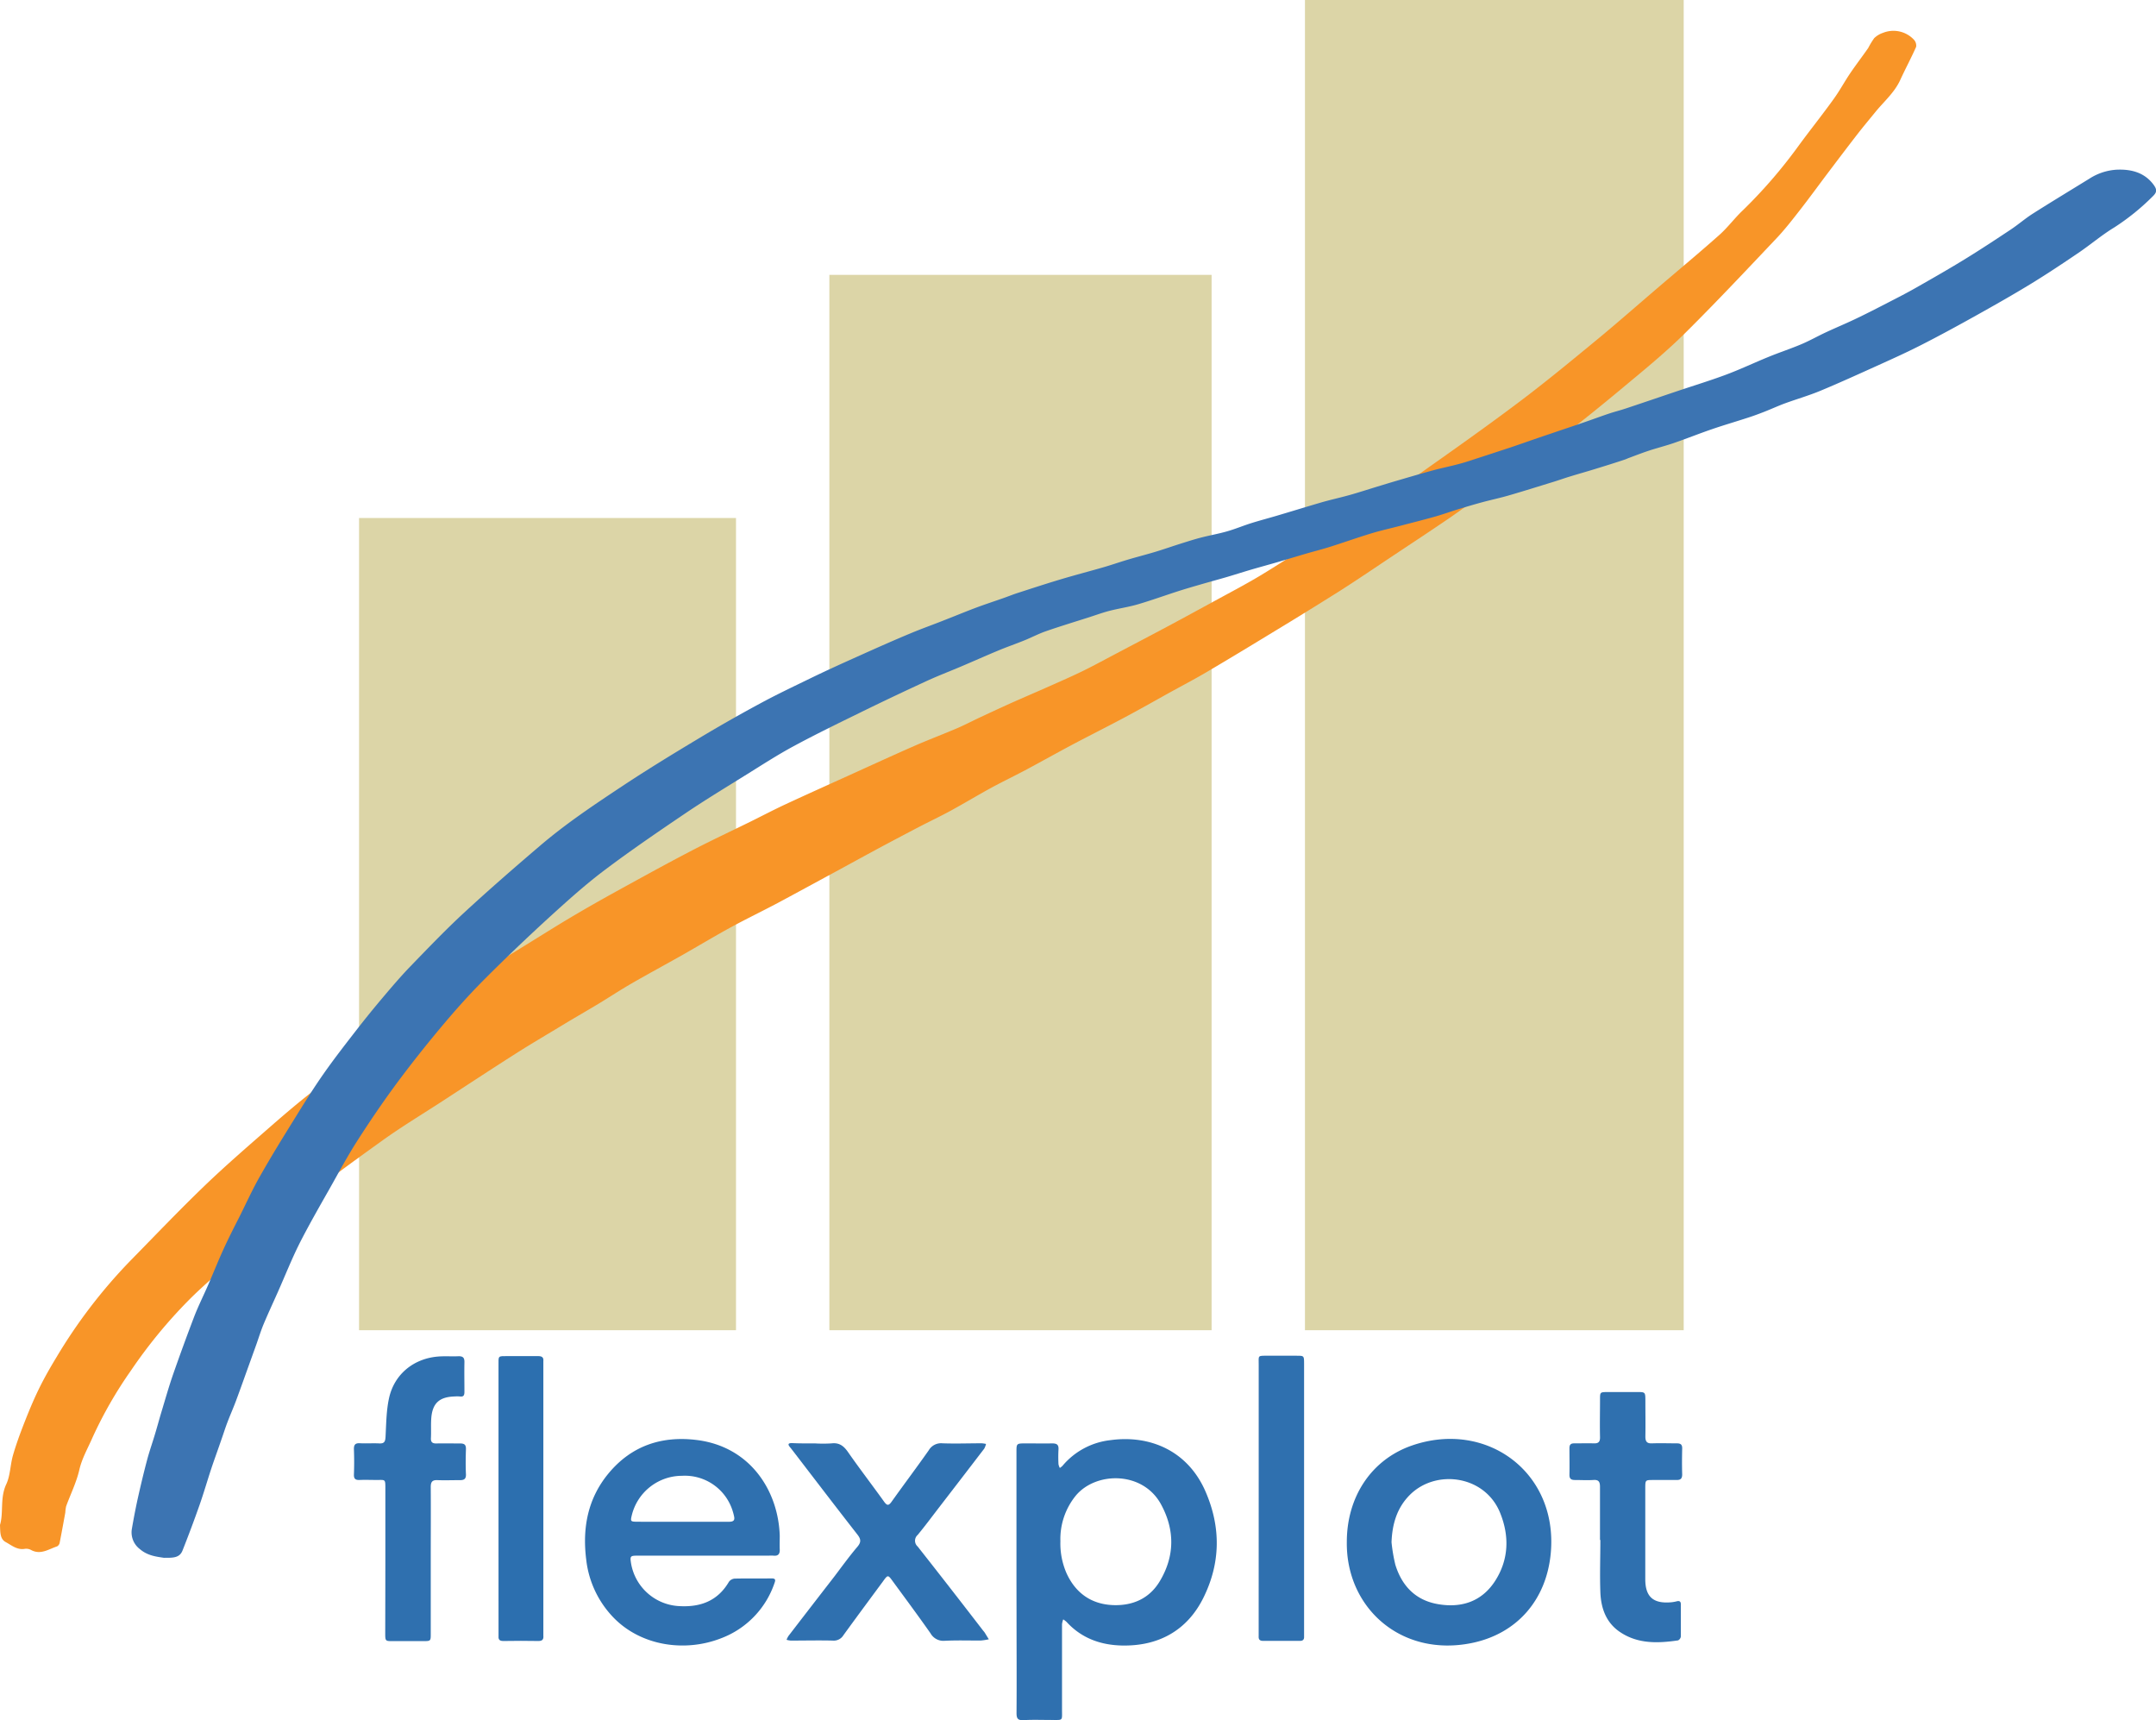 <svg id="Layer_1" data-name="Layer 1" xmlns="http://www.w3.org/2000/svg" viewBox="0 0 640.82 511.13"><defs><style>.cls-1{fill:#dcd5a7;}.cls-2{fill:#f89528;}.cls-3{fill:#3c74b2;}.cls-4{fill:#2f70af;}.cls-5{fill:#2c6faf;}</style></defs><title>flexplot</title><rect class="cls-1" x="387.87" width="112.57" height="395.29"/><rect class="cls-1" x="246.51" y="81.68" width="113.61" height="313.61"/><rect class="cls-1" x="106.72" y="153.93" width="112.04" height="241.36"/><g id="Orange"><path class="cls-2" d="M80.21,517c1.11-3.65-.06-8,1.86-12.09,1.22-2.61,1.18-5.78,2-8.61.94-3.26,2.12-6.47,3.36-9.64,1.34-3.41,2.74-6.81,4.35-10.1s3.37-6.35,5.23-9.42a155.34,155.34,0,0,1,21.81-28.51c7.36-7.5,14.61-15.11,22.17-22.39,6.39-6.14,13.11-11.93,19.78-17.76,4.28-3.74,8.62-7.43,13.12-10.89,6.07-4.64,12.32-9.05,18.5-13.54,4.35-3.16,8.67-6.37,13.09-9.42q7.46-5.15,15.08-10c5.82-3.74,11.72-7.36,17.61-11,4.57-2.83,9.13-5.69,13.78-8.4,5-2.94,10.13-5.78,15.24-8.58,6.28-3.45,12.56-6.89,18.92-10.19,5.6-2.9,11.32-5.58,17-8.37,3.56-1.76,7.06-3.6,10.65-5.27,6.26-2.91,12.56-5.73,18.85-8.58s12.78-5.84,19.21-8.66c4.27-1.87,8.64-3.52,12.93-5.35,2.31-1,4.55-2.18,6.83-3.24,3-1.4,6-2.8,9-4.15,3.85-1.72,7.74-3.37,11.6-5.09,3.27-1.46,6.56-2.89,9.78-4.46s6.4-3.31,9.6-5c5.33-2.81,10.67-5.61,16-8.45,4.58-2.45,9.14-4.94,13.7-7.43,4.27-2.33,8.58-4.59,12.76-7.06,4.63-2.74,9.13-5.72,13.72-8.53,3.76-2.3,7.6-4.47,11.36-6.76,1.92-1.16,3.75-2.47,5.61-3.72,5.61-3.74,11.31-7.38,16.82-11.27,10.07-7.1,20.16-14.21,30-21.61,7.8-5.86,15.34-12.08,22.87-18.28,6.34-5.22,12.52-10.66,18.77-16,6.05-5.17,12.17-10.26,18.12-15.55,2.49-2.22,4.52-5,6.93-7.27A148.06,148.06,0,0,0,615,106.89c3.37-4.58,6.91-9,10.24-13.64,1.78-2.46,3.22-5.16,4.93-7.68s3.58-4.95,5.32-7.45a24.9,24.9,0,0,1,1.77-2.92,6.88,6.88,0,0,1,2.65-1.6,8.33,8.33,0,0,1,9.18,2.06,2.59,2.59,0,0,1,.65,2.1c-1.47,3.32-3.2,6.53-4.72,9.84-1.73,3.8-4.9,6.45-7.45,9.6-1.76,2.17-3.57,4.31-5.28,6.52-2.88,3.71-5.71,7.46-8.54,11.2s-5.59,7.55-8.47,11.25c-2.28,2.92-4.55,5.86-7.09,8.54-8.92,9.42-17.81,18.88-27,28-5.26,5.22-11,10-16.69,14.72-6.65,5.56-13.35,11.05-20.24,16.3-7.31,5.57-14.85,10.82-22.3,16.2-3.63,2.63-7.23,5.31-10.93,7.85-5.41,3.7-10.89,7.3-16.35,10.93s-10.91,7.35-16.46,10.88c-6.37,4-12.82,8-19.27,11.89-6.66,4.06-13.33,8.1-20.05,12.06-3.65,2.15-7.41,4.11-11.12,6.16-4.4,2.44-8.77,4.93-13.21,7.29-5.16,2.76-10.39,5.37-15.55,8.1-4.52,2.4-9,4.91-13.47,7.31-3.48,1.86-7,3.55-10.5,5.43-4.1,2.24-8.1,4.65-12.19,6.89-3.14,1.71-6.38,3.24-9.55,4.89q-5.39,2.81-10.75,5.67c-4.21,2.26-8.4,4.56-12.59,6.84-6.16,3.33-12.3,6.69-18.48,10-4.67,2.48-9.44,4.77-14.07,7.29-4.89,2.67-9.66,5.55-14.51,8.3-5,2.83-10.07,5.55-15.05,8.43-3.34,1.92-6.56,4.06-9.86,6.05s-6.49,3.81-9.71,5.75c-4.94,3-9.92,5.9-14.79,9-7.34,4.67-14.61,9.46-21.9,14.2-5.89,3.83-11.92,7.46-17.62,11.54-9,6.46-18,13-26.63,19.94-8.22,6.65-16,13.88-23.88,20.9-2.58,2.28-5.13,4.61-7.54,7.07a147.35,147.35,0,0,0-16.81,20.55A124.21,124.21,0,0,0,107.72,491c-1.37,3.16-3.14,6.17-3.94,9.66-.85,3.7-2.6,7.19-3.91,10.79a11.5,11.5,0,0,0-.25,1.88c-.55,3-1.09,6-1.69,9.05a1.6,1.6,0,0,1-.76,1c-2.49.81-4.86,2.6-7.7,1.08a3,3,0,0,0-1.84-.36c-2.31.43-4-1.07-5.72-2S80.3,519.21,80.21,517Z" transform="translate(-80.21 -63.85)"/></g><path class="cls-3" d="M128.92,526.77c-2.12-.33-4.82-.59-7.13-2.58a6.23,6.23,0,0,1-2.35-6.21c.47-2.75,1-5.5,1.58-8.22.89-4,1.83-8,2.87-11.91.7-2.68,1.64-5.29,2.44-8,.65-2.14,1.22-4.3,1.87-6.45,1.14-3.76,2.21-7.55,3.5-11.26q3-8.58,6.24-17.07c1.22-3.15,2.74-6.18,4.09-9.27,1.56-3.59,3-7.22,4.63-10.78,1.44-3.15,3-6.23,4.59-9.33,2.09-4.17,4-8.42,6.33-12.48,3.26-5.75,6.74-11.39,10.23-17,2.78-4.5,5.58-9,8.61-13.32,3.15-4.5,6.54-8.84,9.91-13.18,2.54-3.27,5.16-6.48,7.83-9.64s5.28-6.21,8.11-9.14c5.18-5.35,10.34-10.74,15.81-15.8,7.41-6.84,15-13.44,22.69-20s15.94-12.06,24.26-17.58c7.42-4.92,15-9.55,22.65-14.14q9.09-5.47,18.45-10.51c4.86-2.64,9.86-5,14.85-7.43s9.91-4.64,14.9-6.88,9.94-4.45,15-6.55c3.38-1.42,6.85-2.63,10.26-4,3.09-1.2,6.15-2.48,9.26-3.64,2.68-1,5.41-1.89,8.11-2.84,1.43-.5,2.84-1.08,4.29-1.54,4.26-1.38,8.51-2.77,12.8-4.05s8.46-2.36,12.68-3.58c2.41-.7,4.77-1.53,7.17-2.24,2.65-.79,5.33-1.47,8-2.27,2.47-.74,4.91-1.6,7.37-2.38,2.05-.64,4.09-1.31,6.16-1.85,2.6-.68,5.25-1.14,7.83-1.87s4.87-1.71,7.33-2.48,5-1.44,7.48-2.17c4.46-1.32,8.91-2.69,13.38-4,2.76-.79,5.57-1.4,8.32-2.17s5.29-1.6,7.93-2.41c2.05-.62,4.11-1.26,6.17-1.86,3.6-1.05,7.2-2.12,10.83-3.1,2.68-.72,5.41-1.25,8.09-2,1.89-.51,3.75-1.16,5.61-1.76,3.06-1,6.13-2,9.17-3,3.9-1.32,7.77-2.71,11.66-4,3.47-1.19,7-2.35,10.43-3.54,2.44-.84,4.86-1.74,7.31-2.56,1.61-.54,3.26-.94,4.87-1.48,5.18-1.72,10.35-3.49,15.52-5.23,4.65-1.56,9.36-3,13.94-4.69s8.73-3.69,13.12-5.47c3.2-1.31,6.5-2.39,9.69-3.74,2.48-1.05,4.83-2.39,7.28-3.53,3-1.4,6.06-2.66,9-4.08,3.23-1.54,6.41-3.18,9.59-4.82,2.78-1.43,5.56-2.85,8.27-4.4,4.83-2.75,9.67-5.51,14.41-8.42s9.1-5.79,13.59-8.77c2.25-1.49,4.29-3.28,6.56-4.73,5.62-3.57,11.31-7,17-10.51a16.76,16.76,0,0,1,8.08-2.59c4.13-.16,8.05.78,10.76,4.33,1.24,1.63,1.15,2.4-.28,3.74a68.6,68.6,0,0,1-11.31,9.11c-3.68,2.23-7,5.07-10.56,7.49-4.7,3.19-9.42,6.33-14.26,9.29-5.26,3.21-10.63,6.25-16,9.25s-11,6.07-16.58,8.91c-4.45,2.27-9,4.31-13.58,6.38-5.45,2.46-10.89,4.94-16.41,7.23-3.4,1.41-6.95,2.43-10.41,3.69-2.09.77-4.12,1.71-6.19,2.52-1.58.62-3.17,1.21-4.79,1.73-3.57,1.17-7.17,2.21-10.72,3.43-3.8,1.3-7.54,2.8-11.34,4.11-2.46.85-5,1.48-7.46,2.29-2,.66-4,1.44-6,2.18-.42.15-.81.36-1.23.49-3,1-5.93,1.91-8.9,2.82-2.39.74-4.79,1.41-7.17,2.14-1.63.49-3.23,1.06-4.85,1.57-4.47,1.37-8.93,2.78-13.42,4.08-2.57.75-5.2,1.31-7.79,2-2.41.65-4.81,1.36-7.2,2.09s-4.57,1.53-6.88,2.19c-3.52,1-7.07,1.88-10.61,2.81-2.86.75-5.75,1.38-8.58,2.25-4,1.22-8,2.64-12,3.91-2.31.74-4.66,1.32-7,2-2.82.82-5.63,1.68-8.46,2.51s-5.52,1.55-8.28,2.36c-2.48.73-4.94,1.53-7.42,2.25s-5.15,1.44-7.72,2.19c-2.14.62-4.28,1.24-6.4,1.92-4,1.29-8,2.73-12,3.91-2.75.8-5.61,1.21-8.39,1.92-2,.51-3.92,1.22-5.88,1.85-4.34,1.39-8.71,2.71-13,4.2-2.19.75-4.25,1.85-6.41,2.72-2.64,1.08-5.34,2-8,3.12-3.56,1.48-7.08,3.06-10.62,4.56-3.71,1.58-7.48,3-11.13,4.72q-9.78,4.5-19.43,9.24c-6.53,3.19-13.07,6.38-19.46,9.83-4.66,2.51-9.13,5.4-13.63,8.2-6,3.74-12.09,7.41-18,11.38-8.3,5.61-16.59,11.25-24.58,17.27-5.7,4.29-11,9.08-16.31,13.9-6.68,6.11-13.25,12.37-19.64,18.79-4.45,4.47-8.65,9.21-12.7,14.05-4.58,5.47-9,11.06-13.26,16.8-4.06,5.51-7.91,11.18-11.6,16.94-2.94,4.6-5.52,9.44-8.21,14.2-3,5.28-6,10.52-8.77,15.93-2.4,4.76-4.37,9.74-6.54,14.63-1.44,3.25-2.95,6.47-4.32,9.75-.82,2-1.43,4-2.14,6q-1,2.77-2,5.55c-1.35,3.74-2.67,7.49-4.06,11.22-.81,2.16-1.75,4.26-2.56,6.41-.63,1.66-1.16,3.37-1.74,5-1,2.94-2.09,5.87-3.07,8.83-1.18,3.58-2.22,7.2-3.47,10.75q-2.37,6.72-5,13.36C133.58,526.91,131.48,526.76,128.92,526.77Z" transform="translate(-80.21 -63.85)"/><path class="cls-4" d="M382.33,533.82q0-19.22,0-38.44c0-2.59,0-2.6,2.69-2.61s5.27.06,7.9,0c1.37,0,2,.35,1.9,1.83a39.63,39.63,0,0,0,0,4.36,3.81,3.81,0,0,0,.4,1.11,4.59,4.59,0,0,0,.8-.64,21.7,21.7,0,0,1,14.3-7.63c11.59-1.58,23,3.07,28.29,15.48,4.52,10.54,4.37,21.09-.7,31.33-4.8,9.72-13.33,14.5-24.39,14.22-6.32-.17-11.92-2.23-16.29-7a7,7,0,0,0-1-.76,5.88,5.88,0,0,0-.36,1.43c0,8.45,0,16.9,0,25.35,0,3.44.37,3.1-3,3.11-2.81,0-5.64-.11-8.44.05-1.77.1-2.09-.57-2.08-2.18.07-9.9,0-19.8,0-29.71Zm13.06-12a22.07,22.07,0,0,0,1.82,9.53c2.74,6,7.51,9.28,14,9.48,5.77.17,10.7-2,13.76-7.17,4.45-7.47,4.43-15.24.33-22.77-5.38-9.91-19.27-9.8-25.3-2.64A20.41,20.41,0,0,0,395.39,521.87Z" transform="translate(-80.21 -63.85)"/><path class="cls-4" d="M289.69,526.13c-6.64,0-13.27,0-19.91,0-2.26,0-2.34.14-2,2.31a15.29,15.29,0,0,0,13.79,12.65c6.46.49,11.84-1.27,15.31-7.21a2.36,2.36,0,0,1,1.71-.93c3.63-.08,7.27,0,10.9-.06,1.25,0,1.28.42.9,1.45a26.67,26.67,0,0,1-15.77,16.31c-10.81,4.26-23.9,2.32-32.08-6.14a29.48,29.48,0,0,1-8.09-17.2c-1.18-9.38.44-18.14,6.62-25.61,6.84-8.26,15.87-11.24,26.29-9.93,15.89,2,24.18,15.1,24.61,28.43,0,1.37-.06,2.73,0,4.09s-.49,2-1.89,1.84a12.32,12.32,0,0,0-1.36,0ZM283,516.06h1.9c4,0,8,0,12,0,1.42,0,1.78-.51,1.46-1.77-.08-.35-.16-.7-.27-1.05a14.87,14.87,0,0,0-15.15-10.84A15.39,15.39,0,0,0,268,514.11c-.44,1.83-.39,1.93,1.66,1.94C274.11,516.08,278.55,516.06,283,516.06Z" transform="translate(-80.21 -63.85)"/><path class="cls-4" d="M480.52,522.06c0-13.39,7.28-24.51,19.42-28.68,22.09-7.6,43.33,7.95,41.21,31.89-1.25,14-10.07,24.08-23.48,26.82C496.7,556.37,480.26,541.66,480.52,522.06Zm13.29.1a49.26,49.26,0,0,0,1.13,6.66c1.93,6.28,6,10.56,12.63,11.71,7.12,1.25,13.23-.82,17.17-7.11s4.12-13.21,1.32-20.07c-4.54-11.1-19-13-26.74-5.34C495.43,511.86,494,516.75,493.81,522.16Z" transform="translate(-80.21 -63.85)"/><path class="cls-4" d="M322.42,492.77a40,40,0,0,0,4.9,0c2.29-.28,3.63.71,4.9,2.52,3.48,5,7.19,9.81,10.73,14.75.9,1.25,1.37,1.34,2.31,0,3.63-5.1,7.4-10.1,11-15.22a4.22,4.22,0,0,1,4-2.08c3.9.15,7.81,0,11.71,0a8.44,8.44,0,0,1,1.31.19,5.62,5.62,0,0,1-.52,1.39q-6.71,8.76-13.44,17.49c-2.11,2.74-4.16,5.51-6.36,8.17a2.28,2.28,0,0,0,0,3.43c6.52,8.27,13,16.61,19.41,24.93.17.22.36.41.51.64.42.67.82,1.36,1.24,2a18.22,18.22,0,0,1-2.5.38c-3.55,0-7.1-.11-10.63.07a4.39,4.39,0,0,1-4.21-2.23c-3.65-5.2-7.44-10.3-11.2-15.43-1.44-2-1.48-2-2.92,0-3.94,5.34-7.89,10.66-11.76,16a3.33,3.33,0,0,1-3.13,1.6c-4.18-.1-8.36,0-12.54,0a7.6,7.6,0,0,1-1.23-.23,6.08,6.08,0,0,1,.58-1.17q6.81-8.85,13.65-17.68c2.27-3,4.44-6,6.84-8.82,1.2-1.43,1-2.32-.07-3.68-6.43-8.23-12.76-16.53-19.12-24.81-.28-.36-.56-.72-.85-1.07-.69-.82-.62-1.24.58-1.23C317.88,492.8,320.15,492.77,322.42,492.77Z" transform="translate(-80.21 -63.85)"/><path class="cls-4" d="M194.75,527.5q0-10.62,0-21.25c0-3,0-2.59-2.69-2.61-1.64,0-3.27-.07-4.9,0-1.26.06-1.81-.29-1.75-1.66.09-2.45.09-4.91,0-7.35-.06-1.41.35-2,1.82-1.9,1.9.1,3.82-.05,5.72.05,1.45.07,1.77-.52,1.85-1.89.21-3.88.22-7.83,1.05-11.6,1.57-7.07,7.27-11.7,14.49-12.32,2.07-.18,4.17,0,6.25-.1,1.34,0,1.69.58,1.66,1.82-.06,2.9,0,5.81,0,8.72,0,1-.19,1.58-1.35,1.42a9.85,9.85,0,0,0-1.63,0c-4.45.13-6.52,2-6.87,6.4-.16,2,0,4-.11,6-.05,1.19.47,1.58,1.61,1.56,2.36-.05,4.72,0,7.08,0,1.31,0,1.76.42,1.72,1.73-.08,2.45-.12,4.91,0,7.36.08,1.54-.62,1.84-1.93,1.81-2.17,0-4.36.08-6.53,0-1.6-.08-2,.59-2,2.06.05,7.17,0,14.34,0,21.52,0,7.35,0,14.71,0,22.06,0,2.17,0,2.19-2.26,2.2q-4.48,0-9,0c-2.25,0-2.27,0-2.27-2.43Q194.74,538.27,194.75,527.5Z" transform="translate(-80.21 -63.85)"/><path class="cls-4" d="M555.77,521.46c0-5.27,0-10.54,0-15.81,0-1.51-.44-2.13-2-2-1.81.11-3.63,0-5.45,0-1.13,0-1.65-.36-1.63-1.57.06-2.63,0-5.27,0-7.9,0-1.08.45-1.44,1.47-1.42,1.91,0,3.82-.05,5.72,0,1.4.06,1.93-.41,1.9-1.86-.09-3.72,0-7.45,0-11.18,0-2.18,0-2.19,2.27-2.21q4.37,0,8.72,0c2.47,0,2.48,0,2.49,2.62,0,3.54.06,7.09,0,10.63,0,1.56.54,2.06,2,2,2.45-.09,4.91,0,7.36,0,1.18,0,1.61.4,1.58,1.58-.06,2.55-.08,5.09,0,7.64,0,1.38-.59,1.7-1.8,1.67-2.27,0-4.55,0-6.82,0s-2.34,0-2.35,2.21c0,9.09,0,18.18,0,27.27,0,5.3,2.44,7.34,7.77,6.85a11.1,11.1,0,0,0,1.61-.29c.82-.21,1.2.09,1.19.93,0,3.18,0,6.36,0,9.54a1.5,1.5,0,0,1-.82,1.15c-6,.88-12,1.1-17.33-2.53-4.09-2.78-5.59-7.07-5.77-11.77-.19-5.17,0-10.36,0-15.54Z" transform="translate(-80.21 -63.85)"/><path class="cls-4" d="M454.33,508.87q0-19.75,0-39.49c0-2.79-.39-2.66,2.6-2.66s5.81,0,8.72,0c2.14,0,2.16,0,2.17,2.28,0,3.54,0,7.08,0,10.62v68.63c0,.63,0,1.27,0,1.91.05.91-.34,1.31-1.27,1.3-3.63,0-7.26,0-10.89,0-1.12,0-1.41-.49-1.34-1.48,0-.63,0-1.27,0-1.91Z" transform="translate(-80.21 -63.85)"/><path class="cls-5" d="M228.38,509.18V469.66c0-3-.26-2.82,2.76-2.83s6,0,9,0c1.17,0,1.69.36,1.57,1.56,0,.54,0,1.09,0,1.63v78.23c0,.55,0,1.1,0,1.64.11,1.13-.29,1.62-1.51,1.6-3.45-.07-6.91-.05-10.36,0-1,0-1.53-.3-1.45-1.39,0-.63,0-1.27,0-1.91Z" transform="translate(-80.21 -63.85)"/></svg>